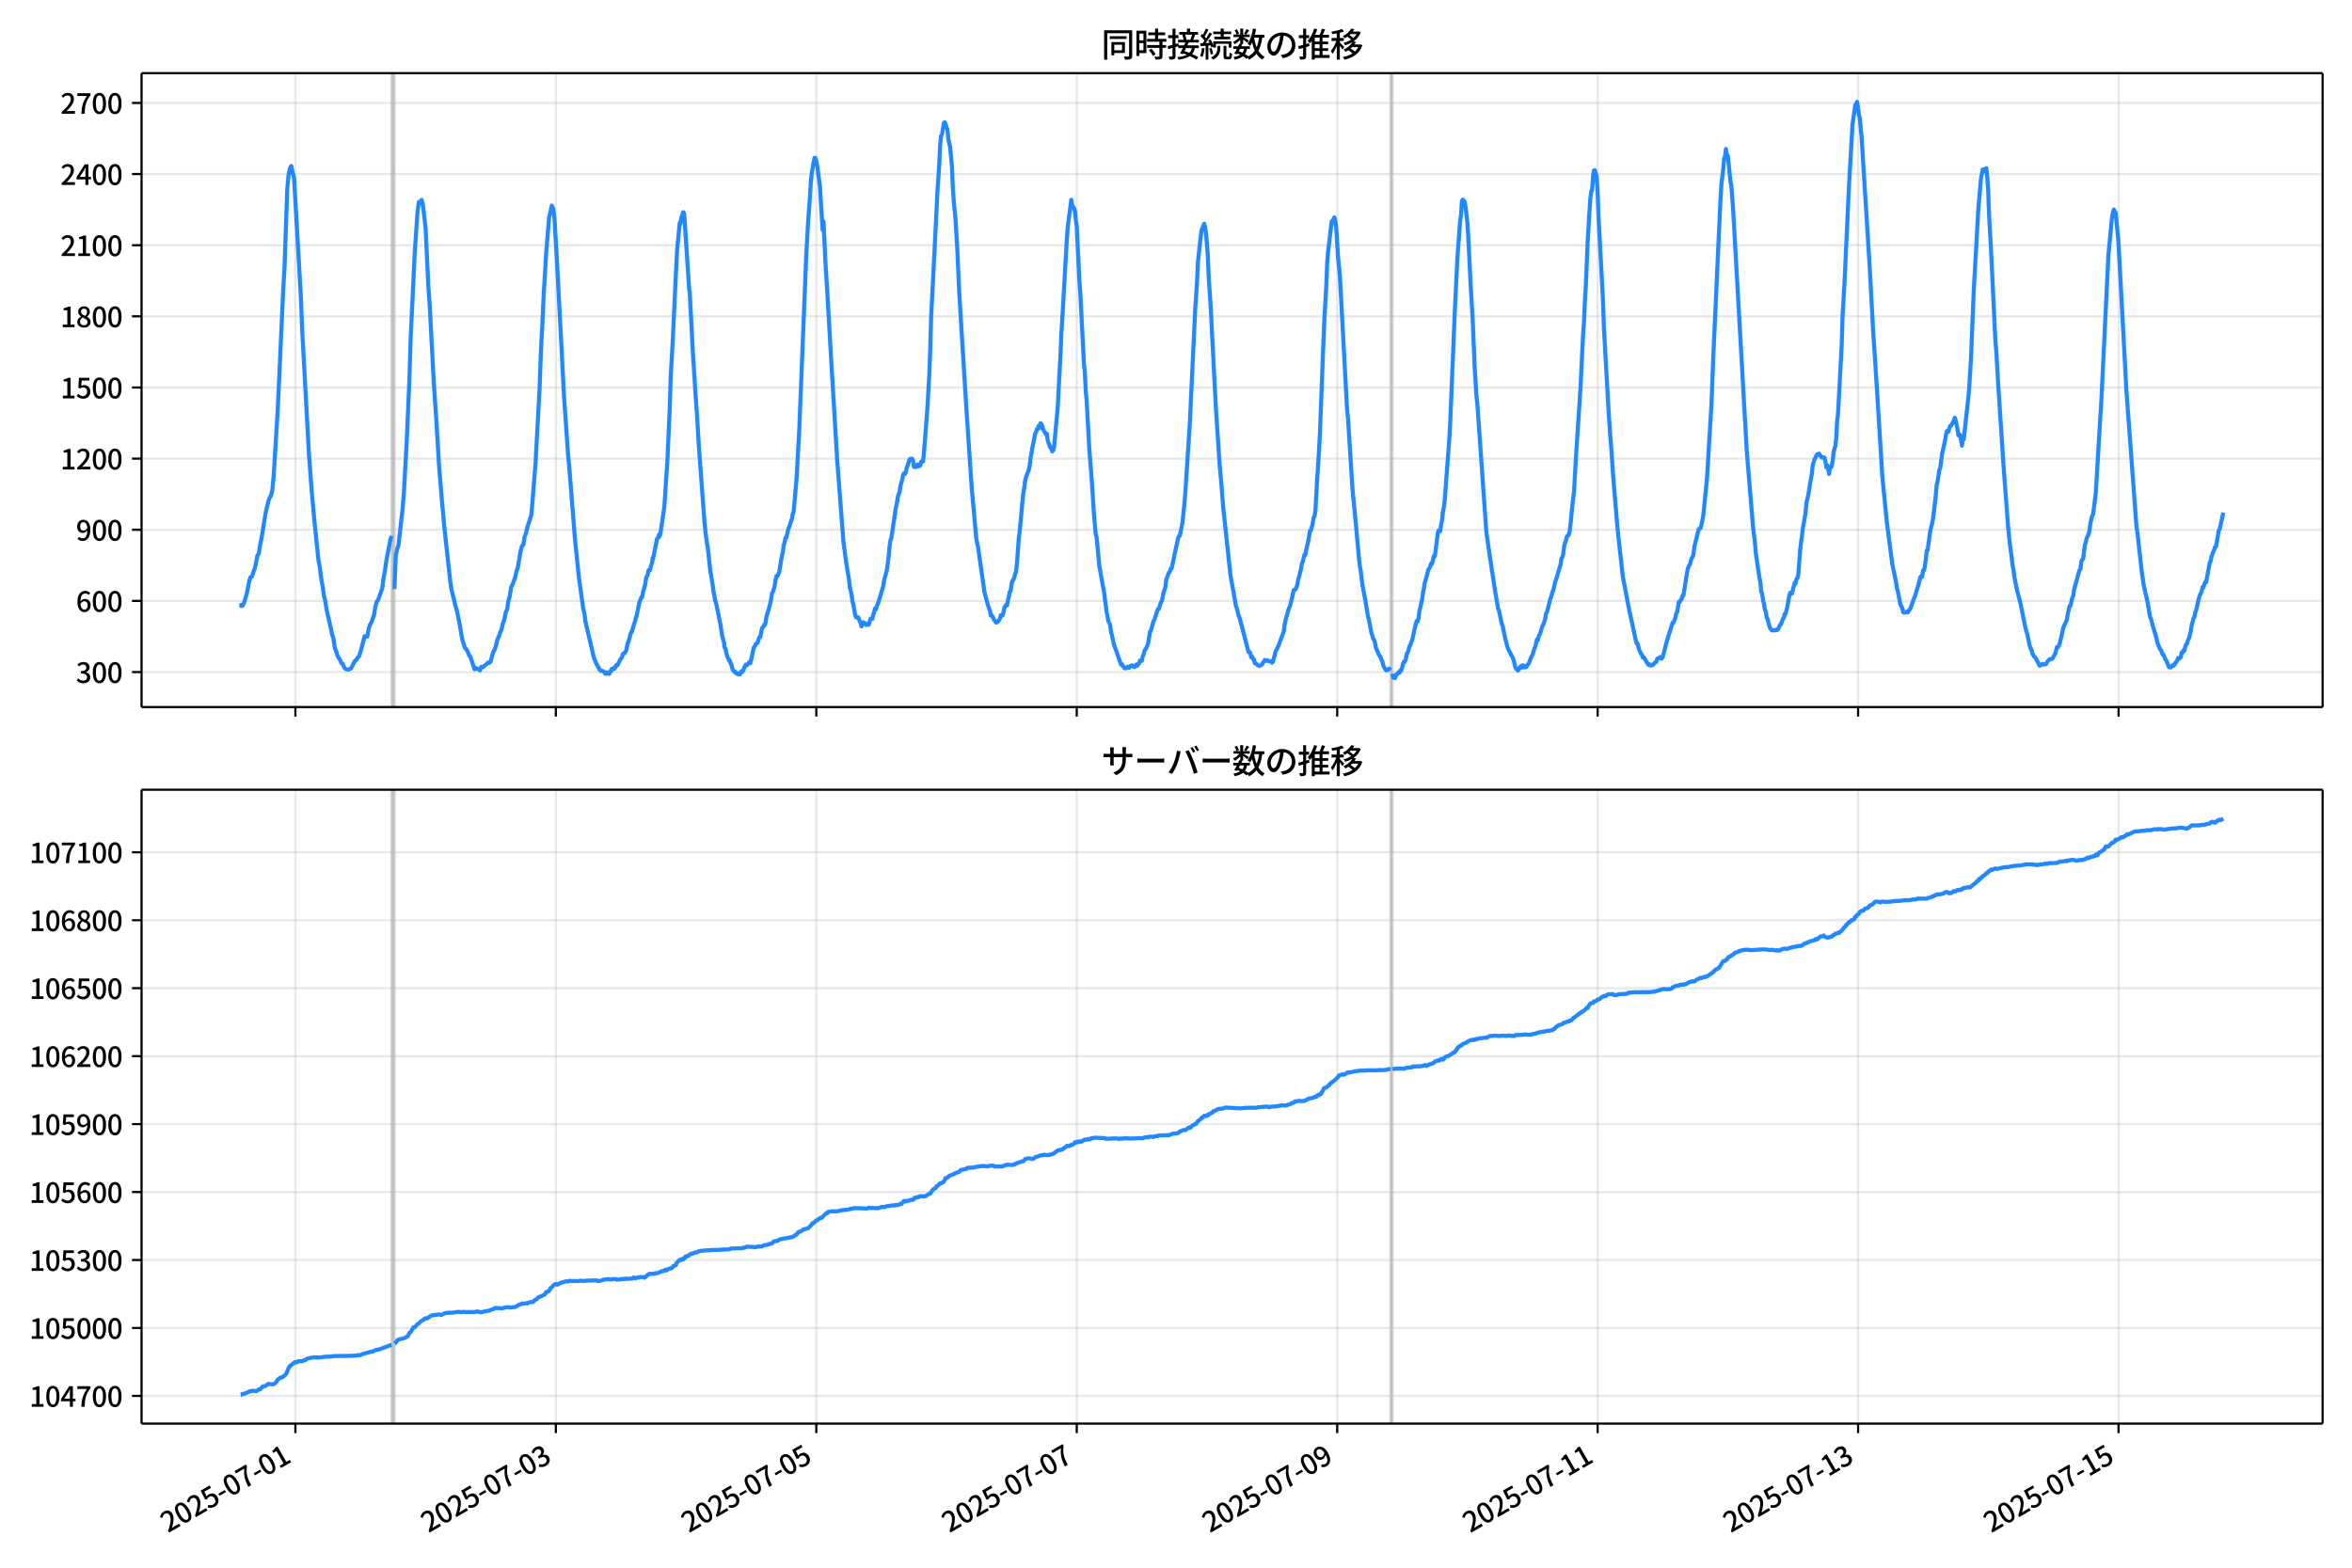 <!DOCTYPE svg  PUBLIC '-//W3C//DTD SVG 1.1//EN'  'http://www.w3.org/Graphics/SVG/1.1/DTD/svg11.dtd'>
<svg version="1.1" viewBox="0 0 864 576" xmlns="http://www.w3.org/2000/svg" xmlns:xlink="http://www.w3.org/1999/xlink">
 <defs>
  <style type="text/css">*{stroke-linejoin: round; stroke-linecap: butt}</style>
 </defs>
 <g id="aa">
  <g id="ab">
   <path d="m0 576h864v-576h-864z" fill="#fff"/>
  </g>
  <g id="ac">
   <g id="ad">
    <path d="m52 259.78h801.2v-232.9h-801.2z" fill="#fff"/>
   </g>
   <g id="ae">
    <path d="m143.89 259.78h.997v-232.9h-.997z" clip-path="url(#d)" fill="#808080" opacity=".3" stroke="#808080"/>
   </g>
   <g id="af">
    <path d="m510.82 259.78h.664v-232.9h-.664z" clip-path="url(#d)" fill="#808080" opacity=".3" stroke="#808080"/>
   </g>
   <g id="ag">
    <g id="ah">
     <g id="ai">
      <path d="m108.51 259.78v-232.9" clip-path="url(#d)" fill="none" stroke="#b0b0b0" stroke-linecap="square" stroke-opacity=".3" stroke-width=".8"/>
     </g>
     <g id="aj">
      <defs>
       <path id="g" d="m0 0v3.5" stroke="#000" stroke-width=".8"/>
      </defs>
      <use x="108.512" y="259.778" stroke="#000000" stroke-width=".8" xlink:href="#g"/>
     </g>
    </g>
    <g id="ak">
     <g id="al">
      <path d="m204.19 259.78v-232.9" clip-path="url(#d)" fill="none" stroke="#b0b0b0" stroke-linecap="square" stroke-opacity=".3" stroke-width=".8"/>
     </g>
     <g id="am">
      <use x="204.188" y="259.778" stroke="#000000" stroke-width=".8" xlink:href="#g"/>
     </g>
    </g>
    <g id="an">
     <g id="ao">
      <path d="m299.86 259.78v-232.9" clip-path="url(#d)" fill="none" stroke="#b0b0b0" stroke-linecap="square" stroke-opacity=".3" stroke-width=".8"/>
     </g>
     <g id="ap">
      <use x="299.864" y="259.778" stroke="#000000" stroke-width=".8" xlink:href="#g"/>
     </g>
    </g>
    <g id="aq">
     <g id="ar">
      <path d="m395.54 259.78v-232.9" clip-path="url(#d)" fill="none" stroke="#b0b0b0" stroke-linecap="square" stroke-opacity=".3" stroke-width=".8"/>
     </g>
     <g id="as">
      <use x="395.541" y="259.778" stroke="#000000" stroke-width=".8" xlink:href="#g"/>
     </g>
    </g>
    <g id="at">
     <g id="au">
      <path d="m491.22 259.78v-232.9" clip-path="url(#d)" fill="none" stroke="#b0b0b0" stroke-linecap="square" stroke-opacity=".3" stroke-width=".8"/>
     </g>
     <g id="av">
      <use x="491.217" y="259.778" stroke="#000000" stroke-width=".8" xlink:href="#g"/>
     </g>
    </g>
    <g id="aw">
     <g id="ax">
      <path d="m586.89 259.78v-232.9" clip-path="url(#d)" fill="none" stroke="#b0b0b0" stroke-linecap="square" stroke-opacity=".3" stroke-width=".8"/>
     </g>
     <g id="ay">
      <use x="586.893" y="259.778" stroke="#000000" stroke-width=".8" xlink:href="#g"/>
     </g>
    </g>
    <g id="az">
     <g id="ba">
      <path d="m682.57 259.78v-232.9" clip-path="url(#d)" fill="none" stroke="#b0b0b0" stroke-linecap="square" stroke-opacity=".3" stroke-width=".8"/>
     </g>
     <g id="bb">
      <use x="682.569" y="259.778" stroke="#000000" stroke-width=".8" xlink:href="#g"/>
     </g>
    </g>
    <g id="bc">
     <g id="bd">
      <path d="m778.25 259.78v-232.9" clip-path="url(#d)" fill="none" stroke="#b0b0b0" stroke-linecap="square" stroke-opacity=".3" stroke-width=".8"/>
     </g>
     <g id="be">
      <use x="778.246" y="259.778" stroke="#000000" stroke-width=".8" xlink:href="#g"/>
     </g>
    </g>
   </g>
   <g id="bf">
    <g id="bg">
     <g id="bh">
      <path d="m52 246.93h801.2" clip-path="url(#d)" fill="none" stroke="#b0b0b0" stroke-linecap="square" stroke-opacity=".3" stroke-width=".8"/>
     </g>
     <g id="bi">
      <defs>
       <path id="f" d="m0 0h-3.5" stroke="#000" stroke-width=".8"/>
      </defs>
      <use x="52" y="246.926" stroke="#000000" stroke-width=".8" xlink:href="#f"/>
     </g>
     <g id="bj">
      <!-- 300 -->
      <g transform="translate(27.9 250.91) scale(.1 -.1)">
       <defs>
        <path id="l" transform="scale(.016)" d="m1715-90q-371 0-656 90t-503 240q-217 150-377 323l359 474q211-205 479-359 269-153 634-153 269 0 467 92 199 93 311 266t112 423q0 256-125 451t-429 300q-304 106-835 106v551q467 0 732 105 266 106 384 291 119 186 119 423 0 307-192 489-192 183-531 183-269 0-503-119-233-118-438-316l-384 460q282 256 614 413 333 157 737 157 422 0 748-144 327-144 512-413 186-269 186-659 0-403-221-685-221-281-592-422v-26q269-70 490-227t349-400 128-557q0-422-215-726-214-304-573-468-358-163-787-163z"/>
        <path id="a" transform="scale(.016)" d="m1830-90q-460 0-806 275-346 276-535 823-188 547-188 1366 0 820 188 1357 189 538 535 803 346 266 806 266 461 0 800-269 340-269 528-803 189-534 189-1354 0-819-189-1366-188-547-528-823-339-275-800-275zm0 589q237 0 422 185 186 186 288 599 103 413 103 1091 0 679-103 1082-102 403-288 582-185 180-422 180-236 0-422-180-186-179-292-582-105-403-105-1082 0-678 105-1091 106-413 292-599 186-185 422-185z"/>
       </defs>
       <use xlink:href="#l"/>
       <use transform="translate(57)" xlink:href="#a"/>
       <use transform="translate(114)" xlink:href="#a"/>
      </g>
     </g>
    </g>
    <g id="bk">
     <g id="bl">
      <path d="m52 220.79h801.2" clip-path="url(#d)" fill="none" stroke="#b0b0b0" stroke-linecap="square" stroke-opacity=".3" stroke-width=".8"/>
     </g>
     <g id="bm">
      <use x="52" y="220.787" stroke="#000000" stroke-width=".8" xlink:href="#f"/>
     </g>
     <g id="bn">
      <!-- 600 -->
      <g transform="translate(27.9 224.77) scale(.1 -.1)">
       <defs>
        <path id="k" transform="scale(.016)" d="m1971-90q-339 0-634 144-294 144-518 435-224 292-352 733-128 442-128 1044 0 678 147 1161 148 483 397 784 250 301 570 445t665 144q397 0 688-147 292-147 490-359l-403-448q-128 154-327 253-198 99-409 99-307 0-567-182-259-182-413-605-153-422-153-1145 0-608 115-1002t326-589q212-195 493-195 212 0 375 121 163 122 259 343t96 522q0 300-90 511-89 212-259 320-169 109-419 109-211 0-451-134t-458-461l-25 538q134 192 313 323t374 201q196 71 375 71 397 0 694-163 298-163 467-490 170-326 170-825 0-468-195-817-195-348-512-544-317-195-701-195z"/>
       </defs>
       <use xlink:href="#k"/>
       <use transform="translate(57)" xlink:href="#a"/>
       <use transform="translate(114)" xlink:href="#a"/>
      </g>
     </g>
    </g>
    <g id="bo">
     <g id="bp">
      <path d="m52 194.65h801.2" clip-path="url(#d)" fill="none" stroke="#b0b0b0" stroke-linecap="square" stroke-opacity=".3" stroke-width=".8"/>
     </g>
     <g id="bq">
      <use x="52" y="194.648" stroke="#000000" stroke-width=".8" xlink:href="#f"/>
     </g>
     <g id="br">
      <!-- 900 -->
      <g transform="translate(27.9 198.63) scale(.1 -.1)">
       <defs>
        <path id="m" transform="scale(.016)" d="m1562-90q-410 0-708 150-297 151-502 356l403 461q141-160 346-256t422-96q224 0 425 102 202 103 352 333 151 230 237 614 87 384 87 941 0 589-115 970t-323 563-496 182q-205 0-372-118-166-118-262-336t-96-525q0-301 86-512 87-211 259-323 173-112 417-112 224 0 460 141 237 141 448 461l32-544q-134-180-313-314t-371-208-384-74q-391 0-689 166-297 167-467 496-169 330-169 823 0 467 195 816t515 541 698 192q339 0 636-138 298-137 519-419 221-281 349-710t128-1018q0-691-141-1187t-391-807q-249-310-563-461-313-150-652-150z"/>
       </defs>
       <use xlink:href="#m"/>
       <use transform="translate(57)" xlink:href="#a"/>
       <use transform="translate(114)" xlink:href="#a"/>
      </g>
     </g>
    </g>
    <g id="bs">
     <g id="bt">
      <path d="m52 168.51h801.2" clip-path="url(#d)" fill="none" stroke="#b0b0b0" stroke-linecap="square" stroke-opacity=".3" stroke-width=".8"/>
     </g>
     <g id="bu">
      <use x="52" y="168.509" stroke="#000000" stroke-width=".8" xlink:href="#f"/>
     </g>
     <g id="bv">
      <!-- 1200 -->
      <g transform="translate(22.2 172.49) scale(.1 -.1)">
       <defs>
        <path id="e" transform="scale(.016)" d="m544 0v608h1037v3277h-845v467q333 58 579 147 247 90 451 218h557v-4109h915v-608h-2694z"/>
        <path id="b" transform="scale(.016)" d="m282 0v429q697 621 1164 1136 468 515 701 956 234 442 234 826 0 256-87 451-86 196-262 301-176 106-445 106-275 0-506-151-230-150-422-368l-416 410q301 333 637 518 336 186 803 186 429 0 749-176t496-493 176-745q0-455-224-919t-615-935q-390-470-889-950 186 20 394 36t374 16h1184v-634h-3046z"/>
       </defs>
       <use xlink:href="#e"/>
       <use transform="translate(57)" xlink:href="#b"/>
       <use transform="translate(114)" xlink:href="#a"/>
       <use transform="translate(171)" xlink:href="#a"/>
      </g>
     </g>
    </g>
    <g id="bw">
     <g id="bx">
      <path d="m52 142.37h801.2" clip-path="url(#d)" fill="none" stroke="#b0b0b0" stroke-linecap="square" stroke-opacity=".3" stroke-width=".8"/>
     </g>
     <g id="by">
      <use x="52" y="142.37" stroke="#000000" stroke-width=".8" xlink:href="#f"/>
     </g>
     <g id="bz">
      <!-- 1500 -->
      <g transform="translate(22.2 146.36) scale(.1 -.1)">
       <defs>
        <path id="h" transform="scale(.016)" d="m1715-90q-365 0-653 90t-506 237q-217 147-383 307l352 480q134-134 294-246t361-183q202-70 452-70 262 0 473 118 212 119 333 346 122 227 122 541 0 460-247 716-246 256-649 256-224 0-384-64t-365-198l-365 237 141 2240h2387v-627h-1747l-109-1204q154 77 307 118 154 42 340 42 397 0 723-160t518-490q192-329 192-847 0-519-224-887t-586-560q-361-192-777-192z"/>
       </defs>
       <use xlink:href="#e"/>
       <use transform="translate(57)" xlink:href="#h"/>
       <use transform="translate(114)" xlink:href="#a"/>
       <use transform="translate(171)" xlink:href="#a"/>
      </g>
     </g>
    </g>
    <g id="ca">
     <g id="cb">
      <path d="m52 116.23h801.2" clip-path="url(#d)" fill="none" stroke="#b0b0b0" stroke-linecap="square" stroke-opacity=".3" stroke-width=".8"/>
     </g>
     <g id="cc">
      <use x="52" y="116.232" stroke="#000000" stroke-width=".8" xlink:href="#f"/>
     </g>
     <g id="cd">
      <!-- 1800 -->
      <g transform="translate(22.2 120.22) scale(.1 -.1)">
       <defs>
        <path id="q" transform="scale(.016)" d="m1830-90q-441 0-787 163-345 164-547 448-202 285-202 650 0 314 122 557t314 419 403 291v32q-256 186-442 458-185 272-185 643 0 365 176 640t480 425q304 151 694 151 410 0 704-160t457-439q164-278 164-649 0-237-96-448t-234-381q-137-169-291-278v-32q218-115 397-285 179-169 288-406t109-557q0-346-189-628-189-281-532-448-342-166-803-166zm314 2708q205 198 310 419 106 221 106 464 0 211-83 384t-247 272q-163 99-393 99-288 0-480-183-192-182-192-502 0-256 134-429 135-172 359-294t486-230zm-294-2170q236 0 418 89 183 90 285 253 103 164 103 388 0 211-90 367-89 157-246 272-157 116-368 215t-454 195q-244-173-398-426-153-252-153-553 0-237 118-416 119-179 324-282 205-102 461-102z"/>
       </defs>
       <use xlink:href="#e"/>
       <use transform="translate(57)" xlink:href="#q"/>
       <use transform="translate(114)" xlink:href="#a"/>
       <use transform="translate(171)" xlink:href="#a"/>
      </g>
     </g>
    </g>
    <g id="ce">
     <g id="cf">
      <path d="m52 90.093h801.2" clip-path="url(#d)" fill="none" stroke="#b0b0b0" stroke-linecap="square" stroke-opacity=".3" stroke-width=".8"/>
     </g>
     <g id="cg">
      <use x="52" y="90.093" stroke="#000000" stroke-width=".8" xlink:href="#f"/>
     </g>
     <g id="ch">
      <!-- 2100 -->
      <g transform="translate(22.2 94.078) scale(.1 -.1)">
       <use xlink:href="#b"/>
       <use transform="translate(57)" xlink:href="#e"/>
       <use transform="translate(114)" xlink:href="#a"/>
       <use transform="translate(171)" xlink:href="#a"/>
      </g>
     </g>
    </g>
    <g id="ci">
     <g id="cj">
      <path d="m52 63.954h801.2" clip-path="url(#d)" fill="none" stroke="#b0b0b0" stroke-linecap="square" stroke-opacity=".3" stroke-width=".8"/>
     </g>
     <g id="ck">
      <use x="52" y="63.954" stroke="#000000" stroke-width=".8" xlink:href="#f"/>
     </g>
     <g id="cl">
      <!-- 2400 -->
      <g transform="translate(22.2 67.939) scale(.1 -.1)">
       <defs>
        <path id="r" transform="scale(.016)" d="m2170 0v3072q0 192 12 457 13 266 20 458h-26q-90-179-183-365-92-185-195-364l-921-1415h2579v-576h-3328v493l1875 2957h858v-4717h-691z"/>
       </defs>
       <use xlink:href="#b"/>
       <use transform="translate(57)" xlink:href="#r"/>
       <use transform="translate(114)" xlink:href="#a"/>
       <use transform="translate(171)" xlink:href="#a"/>
      </g>
     </g>
    </g>
    <g id="cm">
     <g id="cn">
      <path d="m52 37.815h801.2" clip-path="url(#d)" fill="none" stroke="#b0b0b0" stroke-linecap="square" stroke-opacity=".3" stroke-width=".8"/>
     </g>
     <g id="co">
      <use x="52" y="37.815" stroke="#000000" stroke-width=".8" xlink:href="#f"/>
     </g>
     <g id="cp">
      <!-- 2700 -->
      <g transform="translate(22.2 41.8) scale(.1 -.1)">
       <defs>
        <path id="j" transform="scale(.016)" d="m1235 0q32 646 109 1187t224 1024 384 941 576 938h-2208v627h3027v-455q-409-512-665-989-256-476-397-969t-205-1053-90-1251h-755z"/>
       </defs>
       <use xlink:href="#b"/>
       <use transform="translate(57)" xlink:href="#j"/>
       <use transform="translate(114)" xlink:href="#a"/>
       <use transform="translate(171)" xlink:href="#a"/>
      </g>
     </g>
    </g>
   </g>
   <g id="cq">
    <path d="m88.418 222.44.095.174.084-.349.345.349.176-.087.47-.871.997-3.224 1.014-5.141.496-1.307.499-.174.47-1.655.498-1.22.498-2.091.498-2.788.498-.61.498-3.224.498-2.353 1.495-9.236.997-4.356.498-1.394.498-.784.498-2.004.498-5.315 1.495-24.309 1.993-43.826.498-8.539.997-28.666.498-5.315.498-2.353.498-.784.498 2.614.498 1.568 2.492 43.565.498 12.46 2.492 45.743.997 13.418.997 10.978 1.495 14.464.498 2.701.498 3.921.498 2.788.498 3.659.498 1.917.498 3.224 1.495 6.535.498 2.44.498 1.568.498 3.485.498 1.133.498 1.743.997 1.655.498 1.133.498.261.498 1.307.498.523.997.261.997-.436 1.495-2.875.498-.261.498-.958.498-.436.997-3.398.997-3.921.498.261.498-.174.498-2.788.498-1.568.498-.784.997-2.788.498-3.137.498-1.743.498-.61 1.495-4.269.498-3.921.498-2.44.498-3.659 1.495-7.842.498-1.394m.997 19.517.498-12.285.498-2.353.498-1.394 1.495-13.418.498-6.012.997-18.21.997-22.654.498-16.293 1.495-31.105.997-14.725.498-3.747.498.436.498-1.22.498 1.743.997 8.8.997 21.173.498 6.97 1.495 28.404.997 14.725.997 16.555.997 12.111.997 10.891 1.993 18.123.498 3.485 1.495 6.186.498 1.655.997 4.966.997 5.751.997 3.137.498.436.498.871.498 1.307.498.61 1.495 4.531.498-.436.498.349h.498l.498.523.498-1.307.498.174.498-.349.498-.523.498-.261.498-.61.498.087.498-.523.498-2.091.498-1.481.498-.871.498-1.655.498-2.091.498-.958.498-1.568.498-1.046.498-2.265.498-1.22.498-2.701.498-1.046.498-3.224.498-1.655.498-3.311.498-.958.997-2.701.498-2.265.498-1.394.997-6.012.498-1.83.498-.436.498-3.137.498-1.133.498-2.353.498-1.394.997-3.137 1.495-18.733 1.495-27.62.498-13.766.498-9.149.498-11.24.997-16.468.997-12.111.997-4.444.498 1.046.498 3.747.997 17.6 1.495 28.23.997 19.43 1.495 21.521.498 5.228 1.993 25.355 1.495 14.638.997 7.058.498 3.747.498 2.265.498 3.398 2.99 12.808.997 2.44.498.697.498 1.133.498.61h.498l.664.261.664.871.166-.087.332-.523.332.436.166-.087.332.261.332-.61.166-.523.166.174.166-.784.166-.174h.166l.166.174.166-.174.166.087.166-.436.166.349.498-1.22.166.174.166-.087.166-.436.166.087.332-.784.166-.174.332-.871.166-.087.332-.523.166-.087.332-1.394.166.087.332-.436.166.087.332-.523.332-.697.498-2.701h.166l.664-2.353.166-.871.166-.174.166-.523h.166l.831-2.875.332-.958.166-.523.166-1.046.166-.087 1.163-5.576.498-1.22.332-.697.166.174.332-2.091.166-.349.332-1.394.166-.349.332-2.004.166-1.046.498-.871.332-1.743.166-.087.166.174.166-.087.332-1.394.498-1.481.166-1.655.166.261 1.495-7.406h.166l.166-.174.166-.436.166-.784.166.697.166-1.046.166.261 1.495-10.281 1.163-17.774.831-18.907.332-11.153.332-5.751.332-5.576 1.661-34.852.997-10.194.166.436.498-2.701.166-.174.166-.349.166-1.046.166-.087.332.871 1.329 20.214.498 7.493.166.784.664 12.547.498 9.584.997 15.683.498 6.883.664 11.327 2.159 29.101.332 3.05.498 3.921.332 1.655.997 9.323.166.523.997 6.622.332 1.743.166 1.307.166.261.332 1.22 1.329 6.622.166.697.664 4.356.664 2.44.166 1.655.332.436.664 2.962.332.697.166.174.166.61.166-.261.166.349.332 1.133.166.087.498 2.004.332.436.166.087.166.261.166-.087.166.436.332.087.166.261.332-.174.166.436.166-.349.498.349.332-.61.166-.436.332.174.332-.436.498-1.22.498-1.046.332.261.332-.261.664-.958.332.436.332-1.22.664-3.224.332-1.394.332-.261.332-.958.664-.349.664-2.091.332-.087.664-3.311.332-.261.332-.784h.332l.332-1.133.332-2.178.664-2.091.664-2.527.332-1.568.332-2.265.332-.523.664-2.091.332-2.265.332-1.481.332.087.664-1.481.997-6.012.332-1.307.332-2.527.332-1.133.332-1.743h.332l.664-3.137.332-.697.664-2.004.332-.958.332-1.917.332-.871.997-11.24.997-17.426 2.658-66.219.664-11.763.332-4.182.664-10.194.332-3.311.997-5.576h.332l.332 1.133.332 1.743.997 7.406.997 16.206.332-3.137.664 14.376.664 10.63 1.661 28.84 1.329 21.957.664 11.414 2.325 30.408.997 7.58.997 6.099.332 2.875.664 2.962.332 2.527.332 1.133.664 3.834.332.871.332-.174.332.087.332.436.332 1.046.332.61.332 1.307.332-1.133.332-.436.332.61.332-.261.332.697.332-.349.664.261.664-2.265.664.087.332-1.568.332-.871.332-1.394.332.349.332-1.307.332-.61 1.993-6.535.332-2.265.664-2.353.332-1.22.664-5.053.332-3.747.332-2.265.332-.871 1.661-11.153.332-1.394.332-2.178.332-1.394.332-.436.332-2.44.664-2.44.332-1.743.332-.61.332.349.332-.697.332-1.655.332-.784.664-2.178.332-.349.332.261.332-.261.332.697.332 2.265.332-.087.332.174.332-.349.332-.61.332.697.332-.087.332-.261.332-1.394h.664l.332-2.875 1.329-17.339.664-11.937.332-8.8.332-12.198 1.329-25.703.997-20.388.664-9.933.332-7.145.332-3.311.332-.61.332-1.743.332-2.353.332-.349.332.523.332 1.481.332.523.332 3.572.664 2.962.664 7.058.332 7.755.332 4.879.664 7.058.664 11.065.664 15.248 2.658 43.129 1.993 29.537 1.661 18.297.664 3.224 2.325 16.38 1.329 4.879.332 1.046.332.61.332 2.004.332-.087.332.523.664 1.394.332.261.332.523.664-.349.664-1.046.332-1.307.664.087.332-1.133.332-1.655.664-1.133.332.174.332-2.004.332-1.046.332-1.917.332-.349.332-2.614.332-1.046.332-.349.332-.958.332-1.307.332-.784.332-3.311.664-9.149.332-2.44.997-10.717.332-3.224.332-1.917.332-2.614.332-1.394.997-2.614.332-1.394.332-3.05.332-1.568.332-2.178.664-3.224.332-1.917.332-.436.332-1.22h.332l.332-1.22.332.784.332-1.743.332.349.332.784.332 1.22.997 1.743.332-.261.332 2.614.997 2.614.332.174.332 1.133.332-.436.332-1.22 1.329-14.464.997-18.994.332-8.016.664-10.891 1.329-23.351.332-4.705 1.329-10.368.332 1.917.332.784.332.261.332 1.133.332 3.311.332 2.091.997 20.388.332 4.356 1.329 26.139.332 2.962.332 6.796.332 3.659.997 18.036.997 12.634.664 10.804.664 7.493.332 1.22.997 10.456 1.329 7.58.332 1.481.997 7.755.664 3.485.664 1.481.332 2.614.332 1.22.664 3.137 2.658 7.58.332-.174.332.697.332.261.332.523.332.087.332-.087.332-.436.332-.087.332.436.332-.61.332-.087.332-.261.332.174.332.436h.332l.664-.871.332.436.332-.784.332-.087.332-1.046.332.174.332-.087.332-1.568.332-.697.332-1.394.664-1.046.664-1.655.664-4.269.332-.349.997-3.659.332-.523.997-3.137.332-.784.332-.087.664-2.265.332-.523.332-1.22.332-1.83.664-1.917.332-2.875.997-2.614.332-.349.332-1.046.332-.087 2.325-11.065.332-.784.332-.174.997-4.966.664-6.361.332-4.008.664-10.194.997-15.161 1.993-42.258.664-9.933.332-7.406.664-6.273.664-5.663.997-2.44.332 1.394.332 2.004.664 8.277.332 8.19.664 9.671 1.993 38.686 1.329 19.953.664 7.58.664 8.452 2.658 24.832.664 3.747.664 3.572.664 3.921.332.958.664 2.701.332.697 3.322 12.721h.332l.332.436.332 1.481.332-.261.332.958.332.087.332 1.394.664.349.332.349.664.349.997-.523.332-.784.332-.261.332-.697.664.349.332-.174.332.261.664.087.332-.087.332.61.332-.349.997-3.834.664-1.22.332-.697 1.661-4.531.332-.871.332-2.614.664-2.875.332-.958.332-1.394.664-1.655.664-2.701.664-2.962.332-.261h.332l.332-.697.332-1.22.332-1.83.332-.958.664-2.788.332-2.004.332-.697.664-2.701.332.174.332-2.091.664-2.788.664-4.008h.332l.664-2.614.332-2.091.332-.61.332-2.091.664-11.763.664-10.368.332-6.273 1.329-34.678.332-7.667.664-11.588.332-8.626.332-4.008 1.329-11.24.332-.174.664-1.307.332 1.22.332 2.527.664 10.891.664 6.535 2.658 49.315.332 3.224 1.661 26.139 1.329 13.766.997 11.065.332 3.137.332 1.83.664 5.402.997 5.315.997 6.099.332 1.133.997 5.228.332.871.332 1.22.332.349.332 1.22.332 1.743.997 2.353.664.958.332 1.046.332.61.332 1.394.332.784.332.349.332.697.332-.261.332.174.332-.349.332-.174.332-.523m.664 2.44.332 1.394.332-.087.332.261.664-1.568.332-.087.332-.523.332.174.332-.871.332.087.664-2.527.332-.784h.332l.332-.871.332-2.091.332-.261.332-.958.332-1.481.332-.349.332-1.133.332-.697.664-3.05.664-2.962.332-1.046.332.174.332-1.133.332-2.614.997-4.444.332-2.527.332-1.481.332-2.178.332-.958.997-3.834.332-.349.332-.697.332-1.133.332.087.664-2.788.332.087.332-2.265.664-5.489.332-1.655.664.174.332-2.44.332-1.307.332-3.398.332-1.655.332-2.527 1.661-22.305.332-5.751.997-23.961.664-16.555.997-20.563.997-13.331.332-2.265.332-5.228.332-.523.664.784.332 1.83.664 5.838.332 5.228.997 19.778.664 11.153.664 16.38.664 10.891.332 2.962 3.322 47.311.997 6.97 2.325 15.422.997 5.751.332.697.997 4.879.332.61.997 4.966.664 2.44.332 1.133 1.329 2.614.332.436.332.958.664 2.701.332.697.664.61.332-.436.332-.784.332-.349.332.523.332-.871.332.087.332.697.332-.523.332.436.997-1.481.997-2.527.332-.523.664-2.178.332-.697.664-2.788.332.261.332-1.568.332-.523.332-.871.664-2.265.332-.523.664-2.004.332-2.091.332-.436 1.329-5.141.332-.784.332-1.394.332-.784.664-2.788.664-2.004.664-2.353.664-2.091.332-2.44.332-.349.332-1.22.332-2.701.332-1.394.332-.871.332-1.394.332-.436.332-.174.332-1.133.332-2.614.664-6.709.664-5.489.664-12.111 1.661-25.268.997-20.388.332-4.531.332-7.929.332-5.141.664-16.119.664-11.24.332-4.879.332-2.788.332-.349.332-5.141.332-2.178.332-.087.664 2.353.332 5.053.332 9.236 1.661 31.192.332 9.933.997 17.862.664 11.588.664 10.281.332 3.834.664 10.02 1.661 20.04.664 6.186 1.329 11.937.997 5.053.664 3.572.664 3.485 2.658 12.198.332-.087.664 2.44.664 1.481.332.349.332 1.046.332-.174 1.661 2.788.332-.174.332.523.997-.174.664-.784.664-.349.332-1.22.332-.174h.332l.332-.436.332.523.332.087.332-.523.664-2.44.664-2.788 2.325-7.493h.332l.664-1.743.332-1.655.332-.436.664-3.834.332.087.332-.697.332-.349.332-1.307.332-.087 1.329-8.452.332-1.481.332-.871.332-.436.664-2.44.332-.349.332-.958.332-2.788.997-4.095.664-2.527.332-.087.332-.261.664-2.788.332-2.004 1.329-13.244 1.661-27.62.664-17.426 2.658-58.028.332-5.315.664-5.489.332-3.834.332-.697.332-2.788.332 2.527.332-.174.997 9.497.332 1.655.664 9.149 4.983 88.262 2.325 28.143.664 5.315.332 4.095 1.329 8.974.332 1.481.332 3.747.332.61.332 2.44.332 1.307.332 2.091.332.784.332 2.091.332.697.664 2.527.332.871.664.784.332-.087.664.087.332-.261.332.174.332-.174.332-.436.332-.871.332-.523.332-.261.664-2.004.332-.261.332-1.481.332-.087.664-2.788.664-3.659.332-1.22.332.436.332-.174.997-3.921.332.261.332-1.655.332-.349.332-1.22.664-8.974.997-7.929.997-5.751.332-3.747.664-2.788.664-4.182.664-3.834.332-3.137.664-2.091.332-.523.332-.871.332-.436h.332l.332-.261.332.697.332.261.332.523.664-.087.332.087.332 1.394.332 2.178.332-.784.332 1.133.332 2.091.332-2.527.332.174.332-.523.332-1.743.332-3.311.332-1.481.332-.871.332-2.962.332-6.448.332-2.788 1.329-24.745.332-10.978.664-11.24 1.661-36.072 1.329-23.002.997-6.97.332-.436.332-.784.664 4.531.332 1.481.664 6.883 2.99 47.921 1.329 24.745.664 9.584 2.658 42.694 1.661 16.816 1.993 15.248 1.329 6.361.332 2.265.332 1.133.997 5.228.332.349.332.784.332 1.481.332.174.332-.174.332.087.332-.261.332.261.332-.61.332-.349.332-.523 1.329-3.747.332-.61.664-2.353.664-2.178.664-2.614.332-.349.332.261.332-2.353.332-.087.332-1.481.332-2.353.332-3.311.332-.174.997-7.319.664-2.527.332-1.743.997-8.364.332-4.095.332-1.133.664-4.444.332-.61.664-5.228.664-2.962.332-1.394.664-3.747.332-.436.332.436.664-2.178.332-.087.997-1.743.332-1.133.332.871.664 3.137.332 2.44.332-.174h.332l.664 4.008.332-2.614.332.261 1.661-15.161.332-3.747.664-10.891.997-24.571 1.661-29.624.997-11.85.664-3.311.332.61.332.087.332-.958.332-.174.332 3.224.332 4.879.332 9.323.664 11.588 1.661 34.59.332 3.659.664 11.763 1.993 30.408 1.661 22.131.664 6.622.664 4.879.332 2.875.332 1.655.332 2.614.997 4.966.664 2.44.664 2.701 1.661 8.277.664 2.265.997 4.705.332.958.332.436.332 1.394.664 1.133.332.174 1.661 3.137.332-.261.332-.087.332-.349.332.261.997-.174.332-.697.997-1.133.997-.174.332-.523.332-.784.332-.349.664-2.614.332.087.332-.436.332-.871.664-2.614.664-3.224 1.329-2.962.332-2.178.664-2.875.332-.087.664-2.962.332-.523.332-2.44.664-2.44 1.329-4.792.332-.349.332-2.701.332-.784.332-.261.664-5.228.332-.871.332-1.568.664-1.307.332-1.481.332-2.527.664-2.875.332-.436.997-7.842 1.661-27.969.332-4.966 2.658-54.717 1.329-13.854.332-1.655.332-1.046.332.784.332.436.997 10.456 2.99 55.589 3.654 49.315.332 2.004 1.661 14.899.664 4.444.664 3.137.664 2.701.997 5.925.332.697.664 2.527 1.329 4.444.332 1.655.997 2.527.332.261.664 1.743.332.087.664 1.743.332.349.997 2.44.664.087.664-.784.332.174.332-.349.332-.784.332-.261.332-.523.332-.958.332.349.664-.61.332-1.83.332.174.332-.871.332.087.332-1.568.332-.697.332-.349.332-1.307.332-.523.664-2.527.332-2.353.332-1.046.332-1.481.332-.349.332-1.917.332-.697.997-4.356.332-1.133.664-1.307.332-1.743.332.174.332-1.22.332-.697h.332l1.329-7.232.332-.523.332-1.743.997-2.527.332-1.046h.332l.997-6.012.332-.349 1.329-6.186v0" clip-path="url(#d)" fill="none" stroke="#28f" stroke-linecap="square" stroke-width="1.5"/>
   </g>
   <g id="cr">
    <path d="m52 259.78v-232.9" fill="none" stroke="#000" stroke-linecap="square" stroke-width=".8"/>
   </g>
   <g id="cs">
    <path d="m853.2 259.78v-232.9" fill="none" stroke="#000" stroke-linecap="square" stroke-width=".8"/>
   </g>
   <g id="ct">
    <path d="m52 259.78h801.2" fill="none" stroke="#000" stroke-linecap="square" stroke-width=".8"/>
   </g>
   <g id="cu">
    <path d="m52 26.88h801.2" fill="none" stroke="#000" stroke-linecap="square" stroke-width=".8"/>
   </g>
   <g id="cv">
    <!-- 同時接続数の推移 -->
    <g transform="translate(404.6 20.88) scale(.12 -.12)">
     <defs>
      <path id="x" transform="scale(.016)" d="m1587 3936h3232v-518h-3232v518zm320-1114h557v-2534h-557v2534zm301 0h2291v-2086h-2291v512h1734v1069h-1734v505zm-1683 2260h5113v-570h-4524v-5056h-589v5626zm4768 0h595v-4896q0-250-67-397t-227-218q-160-77-426-96t-675-19q-13 83-45 192t-77 218q-45 108-89 185 281-13 527-13 247 0 330 0 83 7 118 42 36 35 36 112v4890z"/>
      <path id="v" transform="scale(.016)" d="m2714 4672h3238v-525h-3238v525zm-244-1235h3712v-538h-3712v538zm20-1184h3635v-531h-3635v531zm1523 3155h595v-2310h-595v2310zm832-2451h589v-2823q0-230-61-364-61-135-227-199-167-70-423-86t-633-16q-20 121-78 285-57 163-121 284 275-6 509-9t310-3q77 6 106 28 29 23 29 93v2810zm-2023-1677 487 282q153-160 313-352t294-381q135-189 206-343l-519-313q-64 153-189 348-124 196-278 394-154 199-314 365zm-2086 3718h1619v-4281h-1619v544h1056v3187h-1056v550zm32-1843h1293v-537h-1293v537zm-320 1843h563v-4832h-563v4832z"/>
      <path id="w" transform="scale(.016)" d="m3866 5408h614v-870h-614v870zm-1479-653h3597v-518h-3597v518zm-230-1485h4e3v-518h-4e3v518zm825 922 519 102q64-160 121-342 58-182 96-352 39-170 45-304l-544-128q-6 134-42 313-35 180-83 365-48 186-112 346zm1856 109 589-71q-96-275-202-557-105-281-195-486l-518 77q58 147 122 329 64 183 118 372t86 336zm-2643-2106h3943v-518h-3943v518zm1408 685 602-115q-167-371-362-784t-390-797-362-685l-525 179q160 288 346 666t368 784 323 752zm-659-2157 358 403q352-102 733-240 381-137 752-304 371-166 697-336 327-169 558-329l-384-461q-218 160-532 336-313 176-685 345-371 170-755 323-384 154-742 263zm1894 1114 583-71q-122-550-353-944-230-393-604-662t-922-435q-547-167-1296-269-25 128-93 269-67 141-137 230 678 64 1168 192t819 349q330 221 531 550 202 330 304 791zm-4684 217q396 90 953 240 557 151 1120 311l77-544q-525-154-1053-311-528-156-963-284l-134 588zm121 2093h1965v-563h-1965v563zm819 1248h576v-5229q0-236-51-374t-192-208q-141-77-355-99-214-23-541-16-13 115-64 288t-109 294q205-6 381-6t234 0q64 0 92 28 29 29 29 93v5229z"/>
      <path id="u" transform="scale(.016)" d="m4058 5408h595v-1798h-595v1798zm-1415-563h3443v-499h-3443v499zm231-992h3008v-499h-3008v499zm-224-877h3475v-1203h-531v729h-2432v-729h-512v1203zm1964-877h551v-1881q0-122 22-157 23-35 106-35 25 0 92 0 68 0 135 0t99 0q51 0 83 54t45 224 19 515q90-70 234-131t259-93q-19-429-83-662-64-234-183-326-118-93-316-93-39 0-103 0t-134 0-138 0q-67 0-99 0-237 0-365 64t-176 218q-48 153-48 422v1881zm-1164-6h550v-455q0-243-48-528-48-284-186-579-137-294-409-572-272-279-727-503-70 90-192 208-121 118-230 195 416 205 665 438 250 234 371 474 122 240 164 467 42 228 42 413v442zm-2240 3309 524-192q-121-244-259-503-137-259-275-496t-259-416l-410 173q122 186 246 438 125 253 240 515 116 263 193 481zm716-743 500-230q-224-359-496-756-272-396-548-764-275-368-518-650l-358 205q179 211 377 483 199 272 387 569 189 298 358 592 170 295 298 551zm-1721-665 307 403q166-154 339-340 173-185 320-364t224-327l-326-460q-77 160-218 348-141 189-314 384-172 196-332 356zm1485-832 435 179q128-211 249-458 122-246 215-474 93-227 137-412l-473-211q-32 185-119 422-86 237-201 486-115 250-243 468zm-1530-583q422 26 998 54 576 29 1184 68l7-499q-570-45-1127-84-556-38-992-70l-70 531zm1702-992 436 135q121-276 214-596t118-556l-454-148q-26 237-112 563-86 327-202 602zm-1363 109 499-83q-57-455-163-897-105-441-253-748-51 32-134 73-83 42-170 83-86 42-144 62 148 294 234 697t131 813zm691 627h525v-2861h-525v2861z"/>
      <path id="o" transform="scale(.016)" d="m224 2022h3187v-499h-3187v499zm51 2247h3111v-487h-3111v487zm1127-1735 563-121q-154-320-333-672t-352-679q-173-326-326-582l-532 173q148 243 324 566t345 669q170 346 311 646zm934-832 563-64q-89-480-262-838t-461-614-701-432-976-298q-25 128-99 269t-157 237q659 102 1085 303 426 202 666 554t342 883zm422 3597 519-211q-147-218-298-436-150-217-278-377l-403 186q121 173 252 413 132 240 208 425zm-1203 109h563v-2957h-563v2957zm-1075-320 448 186q134-192 246-420 112-227 157-393l-467-211q-38 172-147 406t-237 432zm1094-1050 397-236q-160-263-400-529-240-265-519-489-278-224-553-378-51 103-141 237-89 135-179 218 269 109 534 294 266 186 493 416 228 231 368 467zm487-204q83-45 246-145 163-99 352-211t346-211 221-150l-327-423q-83 77-230 198-147 122-317 253-170 132-327 250-156 119-259 189l295 250zm1798 396h2311v-556h-2311v556zm115 1178 615-90q-103-640-263-1235t-384-1101q-224-505-512-889-44 57-134 134t-186 157-166 125q275 339 473 796 199 458 340 995 141 538 217 1108zm1223-1510 614-58q-147-1101-445-1940-297-838-813-1443-515-604-1321-1014-26 71-90 177-64 105-134 208-70 102-128 159 742 346 1212 880 471 535 730 1290 260 755 375 1741zm-1005-135q134-851 387-1597 253-745 659-1305 407-560 1002-874-70-57-154-150-83-93-154-189-70-96-121-179-633 371-1056 988-422 618-688 1434-265 816-425 1783l550 89zm-3309-3065 327 416q377-148 754-330 378-182 701-378 324-195 548-368l-416-435q-211 179-519 378-307 198-666 383-358 186-729 334z"/>
      <path id="t" transform="scale(.016)" d="m3686 4378q-64-493-163-1041-99-547-265-1084-192-653-432-1104t-522-688-595-237q-320 0-596 221-275 221-448 621-172 400-172 931 0 537 220 1017 221 480 611 851 391 372 909 583 519 211 1121 211 576 0 1040-186 464-185 793-515 330-329 502-771 173-441 173-941 0-672-278-1194-278-521-816-851-538-329-1318-444l-378 601q166 20 307 42t263 48q307 70 585 217 279 148 496 375 218 227 342 534 125 308 125 692t-122 713q-121 330-358 573-236 243-582 380-346 138-781 138-525 0-935-186-409-185-694-489-284-304-432-656-147-352-147-678 0-365 89-605 90-240 224-355 135-115 276-115t288 144 297 457q151 314 298 800 147 461 246 982 100 522 145 1021l684-12z"/>
      <path id="p" transform="scale(.016)" d="m2995 2925h2893v-519h-2893v519zm0-1280h2893v-519h-2893v519zm-64-1299h3232v-557h-3232v557zm1312 3577h563v-3763h-563v3763zm429 1466 634-141q-154-390-340-794-185-403-339-684l-512 140q103 199 208 458 106 259 195 528 90 269 154 493zm-1472 25 582-147q-153-518-371-1018-217-499-483-931t-573-758q-38 64-109 160-70 96-147 198-77 103-141 160 416 416 733 1034t509 1302zm128-1203h2720v-537h-2720v-4205h-582v4422l313 320h269zm-3174-2157q396 90 953 240 557 151 1120 311l77-544q-525-154-1053-311-528-156-963-284l-134 588zm121 2093h1965v-563h-1965v563zm819 1248h576v-5229q0-236-51-374t-192-208q-141-77-355-99-214-23-541-16-13 115-64 288t-109 294q205-6 381-6t234 0q64 0 92 28 29 29 29 93v5229z"/>
      <path id="n" transform="scale(.016)" d="m4051 5402 595-109q-281-493-729-941t-1107-806q-39 64-106 144t-141 153q-73 74-137 119 608 288 1011 678t614 762zm-77-557h1511v-493h-1863l352 493zm1293 0h109l109 25 384-179q-192-505-496-905t-695-701q-390-301-845-519-454-217-947-358-44 109-137 253t-176 227q448 109 867 294 419 186 777 445 359 259 631 592t419 730v96zm-1990-954 377 307q167-96 336-218 170-121 320-249 151-128 247-237l-397-332q-90 108-237 236t-317 259q-169 132-329 234zm1107-934 595-109q-307-538-803-1031-496-492-1232-876-38 64-102 144t-138 156q-74 77-138 116 455 217 807 483t604 554q253 288 407 563zm-90-589h1460v-506h-1818l358 506zm1268 0h121l109 26 384-167q-192-614-531-1075t-787-794q-448-332-983-553-534-221-1129-355-45 115-132 269-86 153-176 249 551 96 1043 285 493 189 903 473 410 285 714 669t464 883v90zm-2132-1056 410 339q186-102 384-237 198-134 371-275t282-269l-435-371q-103 128-270 272-166 144-361 288t-381 253zm-2150 3533h589v-5376h-589v5376zm-992-1242h2336v-569h-2336v569zm1024-224 365-160q-96-339-231-707-134-368-291-727-157-358-336-672-179-313-365-537-44 128-134 291t-160 272q173 192 339 457 167 266 323 570 157 304 282 618t208 595zm941 1946 416-467q-314-122-695-221-380-99-784-173-403-74-780-131-20 102-71 236-51 135-102 231 358 58 732 138 375 80 711 179t573 208zm-397-2579q58-45 179-170 122-125 266-266 144-140 259-265t160-183l-352-473q-58 102-157 255-99 154-218 317-118 164-227 311-108 147-185 237l275 237z"/>
     </defs>
     <use xlink:href="#x"/>
     <use transform="translate(100)" xlink:href="#v"/>
     <use transform="translate(200)" xlink:href="#w"/>
     <use transform="translate(300)" xlink:href="#u"/>
     <use transform="translate(400)" xlink:href="#o"/>
     <use transform="translate(500)" xlink:href="#t"/>
     <use transform="translate(600)" xlink:href="#p"/>
     <use transform="translate(700)" xlink:href="#n"/>
    </g>
   </g>
  </g>
  <g id="cw">
   <g id="cx">
    <path d="m52 523.06h801.2v-232.9h-801.2z" fill="#fff"/>
   </g>
   <g id="cy">
    <path d="m143.89 523.06h.997v-232.9h-.997z" clip-path="url(#c)" fill="#808080" opacity=".3" stroke="#808080"/>
   </g>
   <g id="cz">
    <path d="m510.82 523.06h.664v-232.9h-.664z" clip-path="url(#c)" fill="#808080" opacity=".3" stroke="#808080"/>
   </g>
   <g id="da">
    <g id="db">
     <g id="dc">
      <path d="m108.51 523.06v-232.9" clip-path="url(#c)" fill="none" stroke="#b0b0b0" stroke-linecap="square" stroke-opacity=".3" stroke-width=".8"/>
     </g>
     <g id="dd">
      <use x="108.512" y="523.055" stroke="#000000" stroke-width=".8" xlink:href="#g"/>
     </g>
     <g id="de">
      <!-- 2025-07-01 -->
      <g transform="translate(61.722 563.33) rotate(-30) scale(.1 -.1)">
       <defs>
        <path id="i" transform="scale(.016)" d="m301 1536v544h1689v-544h-1689z"/>
       </defs>
       <use xlink:href="#b"/>
       <use transform="translate(57)" xlink:href="#a"/>
       <use transform="translate(114)" xlink:href="#b"/>
       <use transform="translate(171)" xlink:href="#h"/>
       <use transform="translate(228)" xlink:href="#i"/>
       <use transform="translate(263.7)" xlink:href="#a"/>
       <use transform="translate(320.7)" xlink:href="#j"/>
       <use transform="translate(377.7)" xlink:href="#i"/>
       <use transform="translate(413.4)" xlink:href="#a"/>
       <use transform="translate(470.4)" xlink:href="#e"/>
      </g>
     </g>
    </g>
    <g id="df">
     <g id="dg">
      <path d="m204.19 523.06v-232.9" clip-path="url(#c)" fill="none" stroke="#b0b0b0" stroke-linecap="square" stroke-opacity=".3" stroke-width=".8"/>
     </g>
     <g id="dh">
      <use x="204.188" y="523.055" stroke="#000000" stroke-width=".8" xlink:href="#g"/>
     </g>
     <g id="di">
      <!-- 2025-07-03 -->
      <g transform="translate(157.4 563.33) rotate(-30) scale(.1 -.1)">
       <use xlink:href="#b"/>
       <use transform="translate(57)" xlink:href="#a"/>
       <use transform="translate(114)" xlink:href="#b"/>
       <use transform="translate(171)" xlink:href="#h"/>
       <use transform="translate(228)" xlink:href="#i"/>
       <use transform="translate(263.7)" xlink:href="#a"/>
       <use transform="translate(320.7)" xlink:href="#j"/>
       <use transform="translate(377.7)" xlink:href="#i"/>
       <use transform="translate(413.4)" xlink:href="#a"/>
       <use transform="translate(470.4)" xlink:href="#l"/>
      </g>
     </g>
    </g>
    <g id="dj">
     <g id="dk">
      <path d="m299.86 523.06v-232.9" clip-path="url(#c)" fill="none" stroke="#b0b0b0" stroke-linecap="square" stroke-opacity=".3" stroke-width=".8"/>
     </g>
     <g id="dl">
      <use x="299.864" y="523.055" stroke="#000000" stroke-width=".8" xlink:href="#g"/>
     </g>
     <g id="dm">
      <!-- 2025-07-05 -->
      <g transform="translate(253.07 563.33) rotate(-30) scale(.1 -.1)">
       <use xlink:href="#b"/>
       <use transform="translate(57)" xlink:href="#a"/>
       <use transform="translate(114)" xlink:href="#b"/>
       <use transform="translate(171)" xlink:href="#h"/>
       <use transform="translate(228)" xlink:href="#i"/>
       <use transform="translate(263.7)" xlink:href="#a"/>
       <use transform="translate(320.7)" xlink:href="#j"/>
       <use transform="translate(377.7)" xlink:href="#i"/>
       <use transform="translate(413.4)" xlink:href="#a"/>
       <use transform="translate(470.4)" xlink:href="#h"/>
      </g>
     </g>
    </g>
    <g id="dn">
     <g id="do">
      <path d="m395.54 523.06v-232.9" clip-path="url(#c)" fill="none" stroke="#b0b0b0" stroke-linecap="square" stroke-opacity=".3" stroke-width=".8"/>
     </g>
     <g id="dp">
      <use x="395.541" y="523.055" stroke="#000000" stroke-width=".8" xlink:href="#g"/>
     </g>
     <g id="dq">
      <!-- 2025-07-07 -->
      <g transform="translate(348.75 563.33) rotate(-30) scale(.1 -.1)">
       <use xlink:href="#b"/>
       <use transform="translate(57)" xlink:href="#a"/>
       <use transform="translate(114)" xlink:href="#b"/>
       <use transform="translate(171)" xlink:href="#h"/>
       <use transform="translate(228)" xlink:href="#i"/>
       <use transform="translate(263.7)" xlink:href="#a"/>
       <use transform="translate(320.7)" xlink:href="#j"/>
       <use transform="translate(377.7)" xlink:href="#i"/>
       <use transform="translate(413.4)" xlink:href="#a"/>
       <use transform="translate(470.4)" xlink:href="#j"/>
      </g>
     </g>
    </g>
    <g id="dr">
     <g id="ds">
      <path d="m491.22 523.06v-232.9" clip-path="url(#c)" fill="none" stroke="#b0b0b0" stroke-linecap="square" stroke-opacity=".3" stroke-width=".8"/>
     </g>
     <g id="dt">
      <use x="491.217" y="523.055" stroke="#000000" stroke-width=".8" xlink:href="#g"/>
     </g>
     <g id="du">
      <!-- 2025-07-09 -->
      <g transform="translate(444.43 563.33) rotate(-30) scale(.1 -.1)">
       <use xlink:href="#b"/>
       <use transform="translate(57)" xlink:href="#a"/>
       <use transform="translate(114)" xlink:href="#b"/>
       <use transform="translate(171)" xlink:href="#h"/>
       <use transform="translate(228)" xlink:href="#i"/>
       <use transform="translate(263.7)" xlink:href="#a"/>
       <use transform="translate(320.7)" xlink:href="#j"/>
       <use transform="translate(377.7)" xlink:href="#i"/>
       <use transform="translate(413.4)" xlink:href="#a"/>
       <use transform="translate(470.4)" xlink:href="#m"/>
      </g>
     </g>
    </g>
    <g id="dv">
     <g id="dw">
      <path d="m586.89 523.06v-232.9" clip-path="url(#c)" fill="none" stroke="#b0b0b0" stroke-linecap="square" stroke-opacity=".3" stroke-width=".8"/>
     </g>
     <g id="dx">
      <use x="586.893" y="523.055" stroke="#000000" stroke-width=".8" xlink:href="#g"/>
     </g>
     <g id="dy">
      <!-- 2025-07-11 -->
      <g transform="translate(540.1 563.33) rotate(-30) scale(.1 -.1)">
       <use xlink:href="#b"/>
       <use transform="translate(57)" xlink:href="#a"/>
       <use transform="translate(114)" xlink:href="#b"/>
       <use transform="translate(171)" xlink:href="#h"/>
       <use transform="translate(228)" xlink:href="#i"/>
       <use transform="translate(263.7)" xlink:href="#a"/>
       <use transform="translate(320.7)" xlink:href="#j"/>
       <use transform="translate(377.7)" xlink:href="#i"/>
       <use transform="translate(413.4)" xlink:href="#e"/>
       <use transform="translate(470.4)" xlink:href="#e"/>
      </g>
     </g>
    </g>
    <g id="dz">
     <g id="ea">
      <path d="m682.57 523.06v-232.9" clip-path="url(#c)" fill="none" stroke="#b0b0b0" stroke-linecap="square" stroke-opacity=".3" stroke-width=".8"/>
     </g>
     <g id="eb">
      <use x="682.569" y="523.055" stroke="#000000" stroke-width=".8" xlink:href="#g"/>
     </g>
     <g id="ec">
      <!-- 2025-07-13 -->
      <g transform="translate(635.78 563.33) rotate(-30) scale(.1 -.1)">
       <use xlink:href="#b"/>
       <use transform="translate(57)" xlink:href="#a"/>
       <use transform="translate(114)" xlink:href="#b"/>
       <use transform="translate(171)" xlink:href="#h"/>
       <use transform="translate(228)" xlink:href="#i"/>
       <use transform="translate(263.7)" xlink:href="#a"/>
       <use transform="translate(320.7)" xlink:href="#j"/>
       <use transform="translate(377.7)" xlink:href="#i"/>
       <use transform="translate(413.4)" xlink:href="#e"/>
       <use transform="translate(470.4)" xlink:href="#l"/>
      </g>
     </g>
    </g>
    <g id="ed">
     <g id="ee">
      <path d="m778.25 523.06v-232.9" clip-path="url(#c)" fill="none" stroke="#b0b0b0" stroke-linecap="square" stroke-opacity=".3" stroke-width=".8"/>
     </g>
     <g id="ef">
      <use x="778.246" y="523.055" stroke="#000000" stroke-width=".8" xlink:href="#g"/>
     </g>
     <g id="eg">
      <!-- 2025-07-15 -->
      <g transform="translate(731.46 563.33) rotate(-30) scale(.1 -.1)">
       <use xlink:href="#b"/>
       <use transform="translate(57)" xlink:href="#a"/>
       <use transform="translate(114)" xlink:href="#b"/>
       <use transform="translate(171)" xlink:href="#h"/>
       <use transform="translate(228)" xlink:href="#i"/>
       <use transform="translate(263.7)" xlink:href="#a"/>
       <use transform="translate(320.7)" xlink:href="#j"/>
       <use transform="translate(377.7)" xlink:href="#i"/>
       <use transform="translate(413.4)" xlink:href="#e"/>
       <use transform="translate(470.4)" xlink:href="#h"/>
      </g>
     </g>
    </g>
   </g>
   <g id="eh">
    <g id="ei">
     <g id="ej">
      <path d="m52 512.89h801.2" clip-path="url(#c)" fill="none" stroke="#b0b0b0" stroke-linecap="square" stroke-opacity=".3" stroke-width=".8"/>
     </g>
     <g id="ek">
      <use x="52" y="512.885" stroke="#000000" stroke-width=".8" xlink:href="#f"/>
     </g>
     <g id="el">
      <!-- 104700 -->
      <g transform="translate(10.8 516.87) scale(.1 -.1)">
       <use xlink:href="#e"/>
       <use transform="translate(57)" xlink:href="#a"/>
       <use transform="translate(114)" xlink:href="#r"/>
       <use transform="translate(171)" xlink:href="#j"/>
       <use transform="translate(228)" xlink:href="#a"/>
       <use transform="translate(285)" xlink:href="#a"/>
      </g>
     </g>
    </g>
    <g id="em">
     <g id="en">
      <path d="m52 487.92h801.2" clip-path="url(#c)" fill="none" stroke="#b0b0b0" stroke-linecap="square" stroke-opacity=".3" stroke-width=".8"/>
     </g>
     <g id="eo">
      <use x="52" y="487.918" stroke="#000000" stroke-width=".8" xlink:href="#f"/>
     </g>
     <g id="ep">
      <!-- 105000 -->
      <g transform="translate(10.8 491.9) scale(.1 -.1)">
       <use xlink:href="#e"/>
       <use transform="translate(57)" xlink:href="#a"/>
       <use transform="translate(114)" xlink:href="#h"/>
       <use transform="translate(171)" xlink:href="#a"/>
       <use transform="translate(228)" xlink:href="#a"/>
       <use transform="translate(285)" xlink:href="#a"/>
      </g>
     </g>
    </g>
    <g id="eq">
     <g id="er">
      <path d="m52 462.95h801.2" clip-path="url(#c)" fill="none" stroke="#b0b0b0" stroke-linecap="square" stroke-opacity=".3" stroke-width=".8"/>
     </g>
     <g id="es">
      <use x="52" y="462.95" stroke="#000000" stroke-width=".8" xlink:href="#f"/>
     </g>
     <g id="et">
      <!-- 105300 -->
      <g transform="translate(10.8 466.94) scale(.1 -.1)">
       <use xlink:href="#e"/>
       <use transform="translate(57)" xlink:href="#a"/>
       <use transform="translate(114)" xlink:href="#h"/>
       <use transform="translate(171)" xlink:href="#l"/>
       <use transform="translate(228)" xlink:href="#a"/>
       <use transform="translate(285)" xlink:href="#a"/>
      </g>
     </g>
    </g>
    <g id="eu">
     <g id="ev">
      <path d="m52 437.98h801.2" clip-path="url(#c)" fill="none" stroke="#b0b0b0" stroke-linecap="square" stroke-opacity=".3" stroke-width=".8"/>
     </g>
     <g id="ew">
      <use x="52" y="437.983" stroke="#000000" stroke-width=".8" xlink:href="#f"/>
     </g>
     <g id="ex">
      <!-- 105600 -->
      <g transform="translate(10.8 441.97) scale(.1 -.1)">
       <use xlink:href="#e"/>
       <use transform="translate(57)" xlink:href="#a"/>
       <use transform="translate(114)" xlink:href="#h"/>
       <use transform="translate(171)" xlink:href="#k"/>
       <use transform="translate(228)" xlink:href="#a"/>
       <use transform="translate(285)" xlink:href="#a"/>
      </g>
     </g>
    </g>
    <g id="ey">
     <g id="ez">
      <path d="m52 413.01h801.2" clip-path="url(#c)" fill="none" stroke="#b0b0b0" stroke-linecap="square" stroke-opacity=".3" stroke-width=".8"/>
     </g>
     <g id="fa">
      <use x="52" y="413.015" stroke="#000000" stroke-width=".8" xlink:href="#f"/>
     </g>
     <g id="fb">
      <!-- 105900 -->
      <g transform="translate(10.8 417) scale(.1 -.1)">
       <use xlink:href="#e"/>
       <use transform="translate(57)" xlink:href="#a"/>
       <use transform="translate(114)" xlink:href="#h"/>
       <use transform="translate(171)" xlink:href="#m"/>
       <use transform="translate(228)" xlink:href="#a"/>
       <use transform="translate(285)" xlink:href="#a"/>
      </g>
     </g>
    </g>
    <g id="fc">
     <g id="fd">
      <path d="m52 388.05h801.2" clip-path="url(#c)" fill="none" stroke="#b0b0b0" stroke-linecap="square" stroke-opacity=".3" stroke-width=".8"/>
     </g>
     <g id="fe">
      <use x="52" y="388.047" stroke="#000000" stroke-width=".8" xlink:href="#f"/>
     </g>
     <g id="ff">
      <!-- 106200 -->
      <g transform="translate(10.8 392.03) scale(.1 -.1)">
       <use xlink:href="#e"/>
       <use transform="translate(57)" xlink:href="#a"/>
       <use transform="translate(114)" xlink:href="#k"/>
       <use transform="translate(171)" xlink:href="#b"/>
       <use transform="translate(228)" xlink:href="#a"/>
       <use transform="translate(285)" xlink:href="#a"/>
      </g>
     </g>
    </g>
    <g id="fg">
     <g id="fh">
      <path d="m52 363.08h801.2" clip-path="url(#c)" fill="none" stroke="#b0b0b0" stroke-linecap="square" stroke-opacity=".3" stroke-width=".8"/>
     </g>
     <g id="fi">
      <use x="52" y="363.08" stroke="#000000" stroke-width=".8" xlink:href="#f"/>
     </g>
     <g id="fj">
      <!-- 106500 -->
      <g transform="translate(10.8 367.06) scale(.1 -.1)">
       <use xlink:href="#e"/>
       <use transform="translate(57)" xlink:href="#a"/>
       <use transform="translate(114)" xlink:href="#k"/>
       <use transform="translate(171)" xlink:href="#h"/>
       <use transform="translate(228)" xlink:href="#a"/>
       <use transform="translate(285)" xlink:href="#a"/>
      </g>
     </g>
    </g>
    <g id="fk">
     <g id="fl">
      <path d="m52 338.11h801.2" clip-path="url(#c)" fill="none" stroke="#b0b0b0" stroke-linecap="square" stroke-opacity=".3" stroke-width=".8"/>
     </g>
     <g id="fm">
      <use x="52" y="338.112" stroke="#000000" stroke-width=".8" xlink:href="#f"/>
     </g>
     <g id="fn">
      <!-- 106800 -->
      <g transform="translate(10.8 342.1) scale(.1 -.1)">
       <use xlink:href="#e"/>
       <use transform="translate(57)" xlink:href="#a"/>
       <use transform="translate(114)" xlink:href="#k"/>
       <use transform="translate(171)" xlink:href="#q"/>
       <use transform="translate(228)" xlink:href="#a"/>
       <use transform="translate(285)" xlink:href="#a"/>
      </g>
     </g>
    </g>
    <g id="fo">
     <g id="fp">
      <path d="m52 313.14h801.2" clip-path="url(#c)" fill="none" stroke="#b0b0b0" stroke-linecap="square" stroke-opacity=".3" stroke-width=".8"/>
     </g>
     <g id="fq">
      <use x="52" y="313.145" stroke="#000000" stroke-width=".8" xlink:href="#f"/>
     </g>
     <g id="fr">
      <!-- 107100 -->
      <g transform="translate(10.8 317.13) scale(.1 -.1)">
       <use xlink:href="#e"/>
       <use transform="translate(57)" xlink:href="#a"/>
       <use transform="translate(114)" xlink:href="#j"/>
       <use transform="translate(171)" xlink:href="#e"/>
       <use transform="translate(228)" xlink:href="#a"/>
       <use transform="translate(285)" xlink:href="#a"/>
      </g>
     </g>
    </g>
   </g>
   <g id="fs">
    <path d="m88.418 512.47h.178l.522-.333h.47l1.494-.583.517-.333 1.465-.25.997.166.498-.25.498-.416h.498l.997-1.082.997-.166.997-.749 1.495.166.498-.083.498-.333.498-.499.498-.832.997-.749h.498l.997-.749.498-.499.498-.999.498-1.248.498-.749 1.495-1.165.498-.25.498.083.498-.416h1.495l.498-.333h.498l.498-.416.498-.25 2.492-.499.498.166.498-.083.498.083 2.492-.333 1.993-.083 1.495-.166 6.478-.083.997-.083h.498l.498-.166h.997l.498-.333 1.495-.416.997-.25.997-.333h.498l.997-.499 1.495-.333 2.492-.915.997-.416.997-.25m.997-.499.498-.333.498-.749.498-.416 1.495-.333.997-.333.997-.666.498-1.082.498-.333.997-1.748h.498l.997-1.165.498-.25.498-.583 1.993-1.332.498.083 1.495-.999.498-.166.997-.083 1.495-.25.498.166h.498l.997-.583.997-.166.498.083.498-.166.498.083 2.492-.333.997.083.997-.083.997.083h2.99l.997-.25.997.25.498.083 1.495-.416h.498l.498-.166h.498l.498-.333.997-.25.498-.416 1.993.083.498.083.498-.083.498-.25 1.495-.166.498.166 1.495-.166h.498l1.495-.915.498-.083.498-.333.498.083.997-.166.498.083.498-.333.498-.166h.997l.498-.583.997-.583.498-.583 1.495-.583.997-.583.498-.832.498-.083.498-.333.498-.915 1.495-1.415.498-.166.498.25.498-.166.498-.416 1.993-.583.498-.083.498.083.498-.25.997.083h2.492l.498-.166.997.166 1.495-.166 3.488-.083.498.25h.498l1.993-.583 1.163-.083.166-.083.498.166h.831l.166-.166 1.495.083.166.166.997-.083.332-.083h.332l.166-.166.166.166.831-.083.166-.166.498.083.332.083.332-.083 1.495-.083.332-.25.166-.166.166.166.332.083.166.083.831-.333.332.083.664-.25 1.163.083.166.166h.166l.332-.333h.166l.332-.416.664-.416.332-.25h1.827l.166-.166.997-.083 1.661-.749h.498l.166-.166.332-.083.166-.25.166.166.166-.083.166.166.498-.499.498-.083.166-.166h.498l.166-.166h.166l.498-.749.498-.083.332-.166.332-.832 1.163-1.165.166.166.332-.166.166-.25h.166l.166.166.332-.083.332-.583h.332l.166-.499.166.083.831-.333h.166l.166-.333.831-.416.166.083 1.163-.499h.664l.332-.333.332-.083.498-.166 1.163-.083.332-.083 2.159-.083.332-.083 3.654-.083.332-.083 2.658-.083.831-.333 3.986-.083 1.329-.333.332-.25 2.325.083.332.166 1.329-.25 1.661-.083.664-.416.997-.083.664-.333h.332l.664-.25h.332l.664-.749 1.661-.333.332-.333 1.993-.499.332.083.332-.166.664-.083.997-.25.332.083.332-.25.332-.083.664-.583.332-.083.664-.832.332-.25h.332l1.329-.832 1.661-.416 1.329-1.415.332-.499h.332l.997-.999h.332l.332-.25.332-.416.664-.333.332.083.664-.749.664-.666.332-.25h.332l.332-.499 1.329-.25h2.325l.332-.166h.332l.332-.166 1.329-.166.997-.083 2.658-.583 3.322.083.664.083.997-.083.332-.25.997.166.332-.083.664.083h1.661l.997-.416h1.329l.664-.333h.997l.332-.166.997-.083.332-.083.332.083.332-.166.332.083.997-.25.332-.25.332.083.664-.749.332-.416.664.25.332-.25h.664l.664-.333.997-.083.664-.749h.332l.664-.25.332.083.332-.333.332-.083.332.083.332-.083.332.166.332-.166.332.083.332-.083.997-.749h.332l.332-.166.664-1.082.332-.416.997-.583.332-.666.332-.083.997-.999.332.083.997-.666.664-1.332.664-.083.664-.749 1.329-.416.332-.25.332-.083.332-.25 1.329-.416.664-.749.664-.083 1.329-.25.332-.416 2.325-.083.664-.25.997-.083.997-.25.332.083.664-.083.997.083.664.083.664-.333 1.329.083.332.25h2.99l.664-.416h.332l.664-.25 1.329.083.664.083.332-.166h.332l.332-.333h.332l.332-.25 1.329-.416.332-.166.664-.083.332-.333.332-.499 1.329-.25h.332l.664.25h.332l.664-.25.332-.416 1.661-.499.332-.166.997-.083.332-.166.997.166.997-.083.664-.25.664-.166 1.661-1.248.332-.083.332.083.332-.25h.664l.332-.416.664-.333.664-.666.997.083.332-.333.332-.166.332.083.664-.499.332-.499.332.166.332-.333.332-.083.332.25.332-.333.664.166.664-.499.332-.083.332-.25.664.083.332-.25h.332l.332.166.332-.083.332-.416.332.083.997-.25.332.083.332-.083.664.083 2.325.083.332.25 2.325-.083.664-.083 1.661.083.332.166.332-.166h1.329l.332-.166.997.083.664.083 2.99-.083.664-.083 1.329.083.332-.25 1.329-.25.332.166.332-.25.664-.083.997.166.332-.25.664-.083h.332l.664-.25 3.654-.083.664-.25.664-.333 1.661-.083.664-.333.332-.333 1.329-.583.664.083 1.329-.999.332.166.332-.166.332-.499.997-.583.332-.25h.332l.664-.999.997-.749.332-.499h.332l.664-.749.332.166.664-.083.332-.499.332.083.332-.333.997-.499.332-.499h.332l.664-.416.997-.416 1.329-.083.997-.416 1.993.083.664.083 2.325.083.664.083 1.329-.166.332-.083.332.083.664-.083h3.322l.332-.166.997-.083.664-.083 1.329-.083.332-.083.997.333.664-.25 1.661-.083.997-.166.664-.083.332-.166 1.993.083.332-.25.997-.25.664-.416h.332l.332-.166.332-.333.332-.166.332.083.997-.25.664.166.664-.083.332.083 1.993-.999.664-.083.997-.25.332-.25.664-.083.332-.499.332-.166.332.083.332-.333.332-.083.332-.666.332-.416.332-.832.332-.333h.332l.332-.166.664-.583.332-.166.332-.583 1.993-1.498.997-.999.332-.583 1.329-.416.332.166.332-.083.332-.25.332-.083.332-.333h.332l.332-.166.332.083 2.325-.499.997-.083.664-.166.664.083 1.993-.083.332-.083.332.083.664-.083.664.083 1.993-.083.332-.083.664.083 1.329-.083 1.993-.416m.664.25.332-.166h.332l.332-.166h3.654l.332-.25 1.329-.166.332-.083.332.083.664-.416.332.083.664-.083.332.083.332-.166.664.166.332-.166.997-.083.664-.333.664.333.664-.416.997-.333.997-.416.332-.416.332-.166h.332l.332-.25h.664l.664-.583.664.333.332-.333.332-.583.664-.333h.332l1.329-.749.664-.583.664-.166.332-.583.332-.25.332-.749.332-.333.332-.166.332-.333h.332l.664-.666.997-.333.332-.166.332-.333 1.329-.583.332.083.332-.25.664.166.332-.333h.664l.332-.25.997-.083 1.329-.166.332-.083.332.083 1.329-.666 1.661-.083.332-.083.997.166 1.661-.083.332-.083.664.166.997-.166.332.083.332-.083.997.166h.664l.332-.333 2.658-.083.997-.166.997.166 1.329-.083.332-.25.997-.083.997-.416 1.329-.25.664-.083 1.661-.333.997-.083.332-.166h.332l.332-.333h.332l.664-.832.664-.416.332-.25 1.329-.333.332-.416.332-.166h.332l.997-.416h.332l.332-.333.664-.083.664-.832.664-.416.332-.333.664-.416.332-.333.332-.166.332-.333.332-.083.332-.333.332-.083.332-.333.332-.166.664-.832.332.083.664-1.248.332-.333.332-.166.664-.083.332-.583h.332l.664-.333.332-.333h.332l.664-.333.332-.499.332-.083.664-.416.664.083.332-.416.664-.25 1.661-.083.332.333.664.083h.332l.332-.25.997-.166 1.993-.083.664-.083.332-.333.997-.083.664-.083 6.644-.083.664-.166.332.083 1.993-.583.332-.166h.332l.332-.166h.332l.332-.166.997.166.664-.083h.664l.664-.25.332-.416 1.329-.583h.664l.664-.333.332.083.664-.25.332.166.332-.166.664-.083.332-.333.997-.499h.332l.664-.25.332.166.664-.25.332-.416 1.661-.749.332.083.997-.416.332.083.332-.25h.332l1.329-.915.332-.166 1.661-1.581h.332l.332-.333.332-.083 1.661-2.58.664-.083.332-.333.332-.166.332-.583.332-.333.664-.25.332-.333.332-.083.664-.583.332-.333.997-.25.664-.416 1.993-.416.332.083.664-.083.997.166 1.661-.083.664-.083 1.661-.083.664-.083.664.083.997.083.997.166.332-.166.664.083 1.329.25.332-.166.332.166.664-.083.332-.333 1.329-.333.664.166 1.329-.499h.332l.332-.166.664-.083 1.993-.416.332.083.332-.166h.332l.332-.333.332-.166.332-.333h.332l1.661-.749 1.661-.416.332-.416.664.083.664-.666.664-.416.332.083.332-.083.332-.333.664.583.664.25 1.661-.416.332-.416.332-.083.664-.583h.332l.664-.333.332.083.332-.416.332-.166.664-.666.332-.583.664-.583.332-.583.332-.166.664-.832h.332l.664-.749.332.083.664-.499.332-.832.332-.083.332-.583.332-.083.332-.333.332-.666.664-.416.664-.083.664-.749.664-.083.664-.499.332-.499.332-.083.332-.25.332-.083.997-.999.664-.083 1.329.333.332-.25.332-.083.997.166 1.993-.083 1.329-.25 2.325-.083.997-.166 2.325-.083 1.329-.25h.997l.664-.333.332.083.332-.083.332.083.332-.083.664.083.664-.083.664.083.332-.25 1.329-.333.332-.25h.332l.664-.416.664-.25.332-.166.664.083 1.661-.416.332-.333.664-.166.332.083.332.333.332.083.332-.166.332.083.997-.749.332.166.332-.083.664-.499.664.083h.332l.332-.333.332.083.664-.583h.664l.664-.25.332.083.332-.083.332.083.997-.915.997-.666.664-.832.332-.083.332-.666.332.083.332-.499.332-.083.332-.499.664-.333.664-.749h.332l.332-.583.332-.083.664-.666.332.166 1.329-.583.664.25.664-.25 1.993-.416 1.329-.083 1.661-.333 1.329-.166 1.661-.083 1.993-.416h2.325l.332.166h.664l.664.166.332-.166h.664l.332-.166.332.083 1.329-.333.664.083h.332l.332-.25 2.99-.083.997-.499 1.661-.083.664-.25.332.166.332-.25.664-.083h.332l.332-.166.997.083.664.25.664-.083.332-.166.664.083.332-.166.332.083 1.329-.416.332-.333.332-.166.332.25.332-.25.332-.083.332-.25h.664l.332-.25h.332l.332-.499.332.25h.332l.332-.832.997-.583.664-.416.332-.166.664-1.248.332.166.332-.166h.332l1.329-1.415.332.083.664-.583.332-.583.332.166.332-.25.332-.083.332-.25.332-.083.332-.416.664.083.332-.166.332-.333.332-.083.332-.416.332-.166.332.083 2.325-1.082 1.661-.083.997-.166h.997l.332-.166 1.993-.083 1.329-.333.664.083h.332l.332-.166 1.329.083.997.166 1.329-.25 1.329-.166 1.661-.083 1.329-.25.997.083 1.329.25h.332l.332-.25.332-.083.997-.832h2.99l.332-.166.332.083.664-.166.332.083.664-.25 1.329-.25.332-.416.664-.25.332.083.332.25h.332l.332-.25.332-.416.332-.083.332-.25.332-.083.332.166.997-.583v0" clip-path="url(#c)" fill="none" stroke="#28f" stroke-linecap="square" stroke-width="1.5"/>
   </g>
   <g id="ft">
    <path d="m52 523.06v-232.9" fill="none" stroke="#000" stroke-linecap="square" stroke-width=".8"/>
   </g>
   <g id="fu">
    <path d="m853.2 523.06v-232.9" fill="none" stroke="#000" stroke-linecap="square" stroke-width=".8"/>
   </g>
   <g id="fv">
    <path d="m52 523.06h801.2" fill="none" stroke="#000" stroke-linecap="square" stroke-width=".8"/>
   </g>
   <g id="fw">
    <path d="m52 290.16h801.2" fill="none" stroke="#000" stroke-linecap="square" stroke-width=".8"/>
   </g>
   <g id="fx">
    <!-- サーバー数の推移 -->
    <g transform="translate(404.6 284.16) scale(.12 -.12)">
     <defs>
      <path id="z" transform="scale(.016)" d="m4685 2893q0-621-84-1111-83-489-288-877-204-387-569-691t-928-560l-544 512q448 167 781 371 333 205 550 503 218 298 323 739 106 442 106 1075v1620q0 192-10 339-9 147-22 217h723q-6-70-22-217t-16-339v-1581zm-2304 2086q-7-64-23-199-16-134-16-313v-2317q0-128 6-256 7-128 13-224 7-96 13-140h-710q6 44 12 140 7 96 13 221 7 125 7 259v2317q0 122-10 256-9 135-28 256h723zm-1978-1197q45-12 144-22t237-20q138-9 285-9h4217q237 0 394 13t246 26v-679q-76 7-240 13-163 6-393 6h-4224q-147 0-282-3-134-3-234-10-99-6-150-12v697z"/>
      <path id="s" transform="scale(.016)" d="m621 2854q109-6 265-16 157-9 339-16 183-6 349-6 128 0 352 0t509 0 598 0q314 0 624 0 311 0 586 0t486 0q212 0 327 0 230 0 416 16t301 22v-793q-109 6-308 19-198 13-409 13-109 0-324 0-214 0-489 0t-586 0q-310 0-624 0-313 0-598 0t-509 0-352 0q-262 0-525-10-262-9-428-22v793z"/>
      <path id="y" transform="scale(.016)" d="m4941 5037q83-109 176-269t182-320q90-160 154-288l-416-179q-96 192-240 448t-272 435l416 173zm723 275q83-122 182-282 100-160 196-317 96-156 153-271l-416-186q-102 205-246 454-144 250-279 429l410 173zm-4339-3360q102 262 201 556 100 295 183 612t144 630q61 314 93 602l723-147q-19-83-45-183-26-99-48-195t-42-166q-32-154-86-394t-131-512-164-551q-86-278-182-514-115-301-269-618-153-317-326-618-173-300-346-550l-697 294q301 397 563 874t429 880zm3155 198q-96 250-215 531-118 282-243 567-124 285-246 534-122 250-224 429l659 218q96-179 221-429t253-535q128-284 249-566 122-281 218-525 90-230 195-518 106-288 211-592 106-304 195-589 90-285 154-515l-729-237q-84 352-199 736t-240 768-259 723z"/>
     </defs>
     <use xlink:href="#z"/>
     <use transform="translate(100)" xlink:href="#s"/>
     <use transform="translate(200)" xlink:href="#y"/>
     <use transform="translate(300)" xlink:href="#s"/>
     <use transform="translate(400)" xlink:href="#o"/>
     <use transform="translate(500)" xlink:href="#t"/>
     <use transform="translate(600)" xlink:href="#p"/>
     <use transform="translate(700)" xlink:href="#n"/>
    </g>
   </g>
  </g>
 </g>
 <defs>
  <clipPath id="d">
   <rect x="52" y="26.88" width="801.2" height="232.9"/>
  </clipPath>
  <clipPath id="c">
   <rect x="52" y="290.16" width="801.2" height="232.9"/>
  </clipPath>
 </defs>
</svg>

